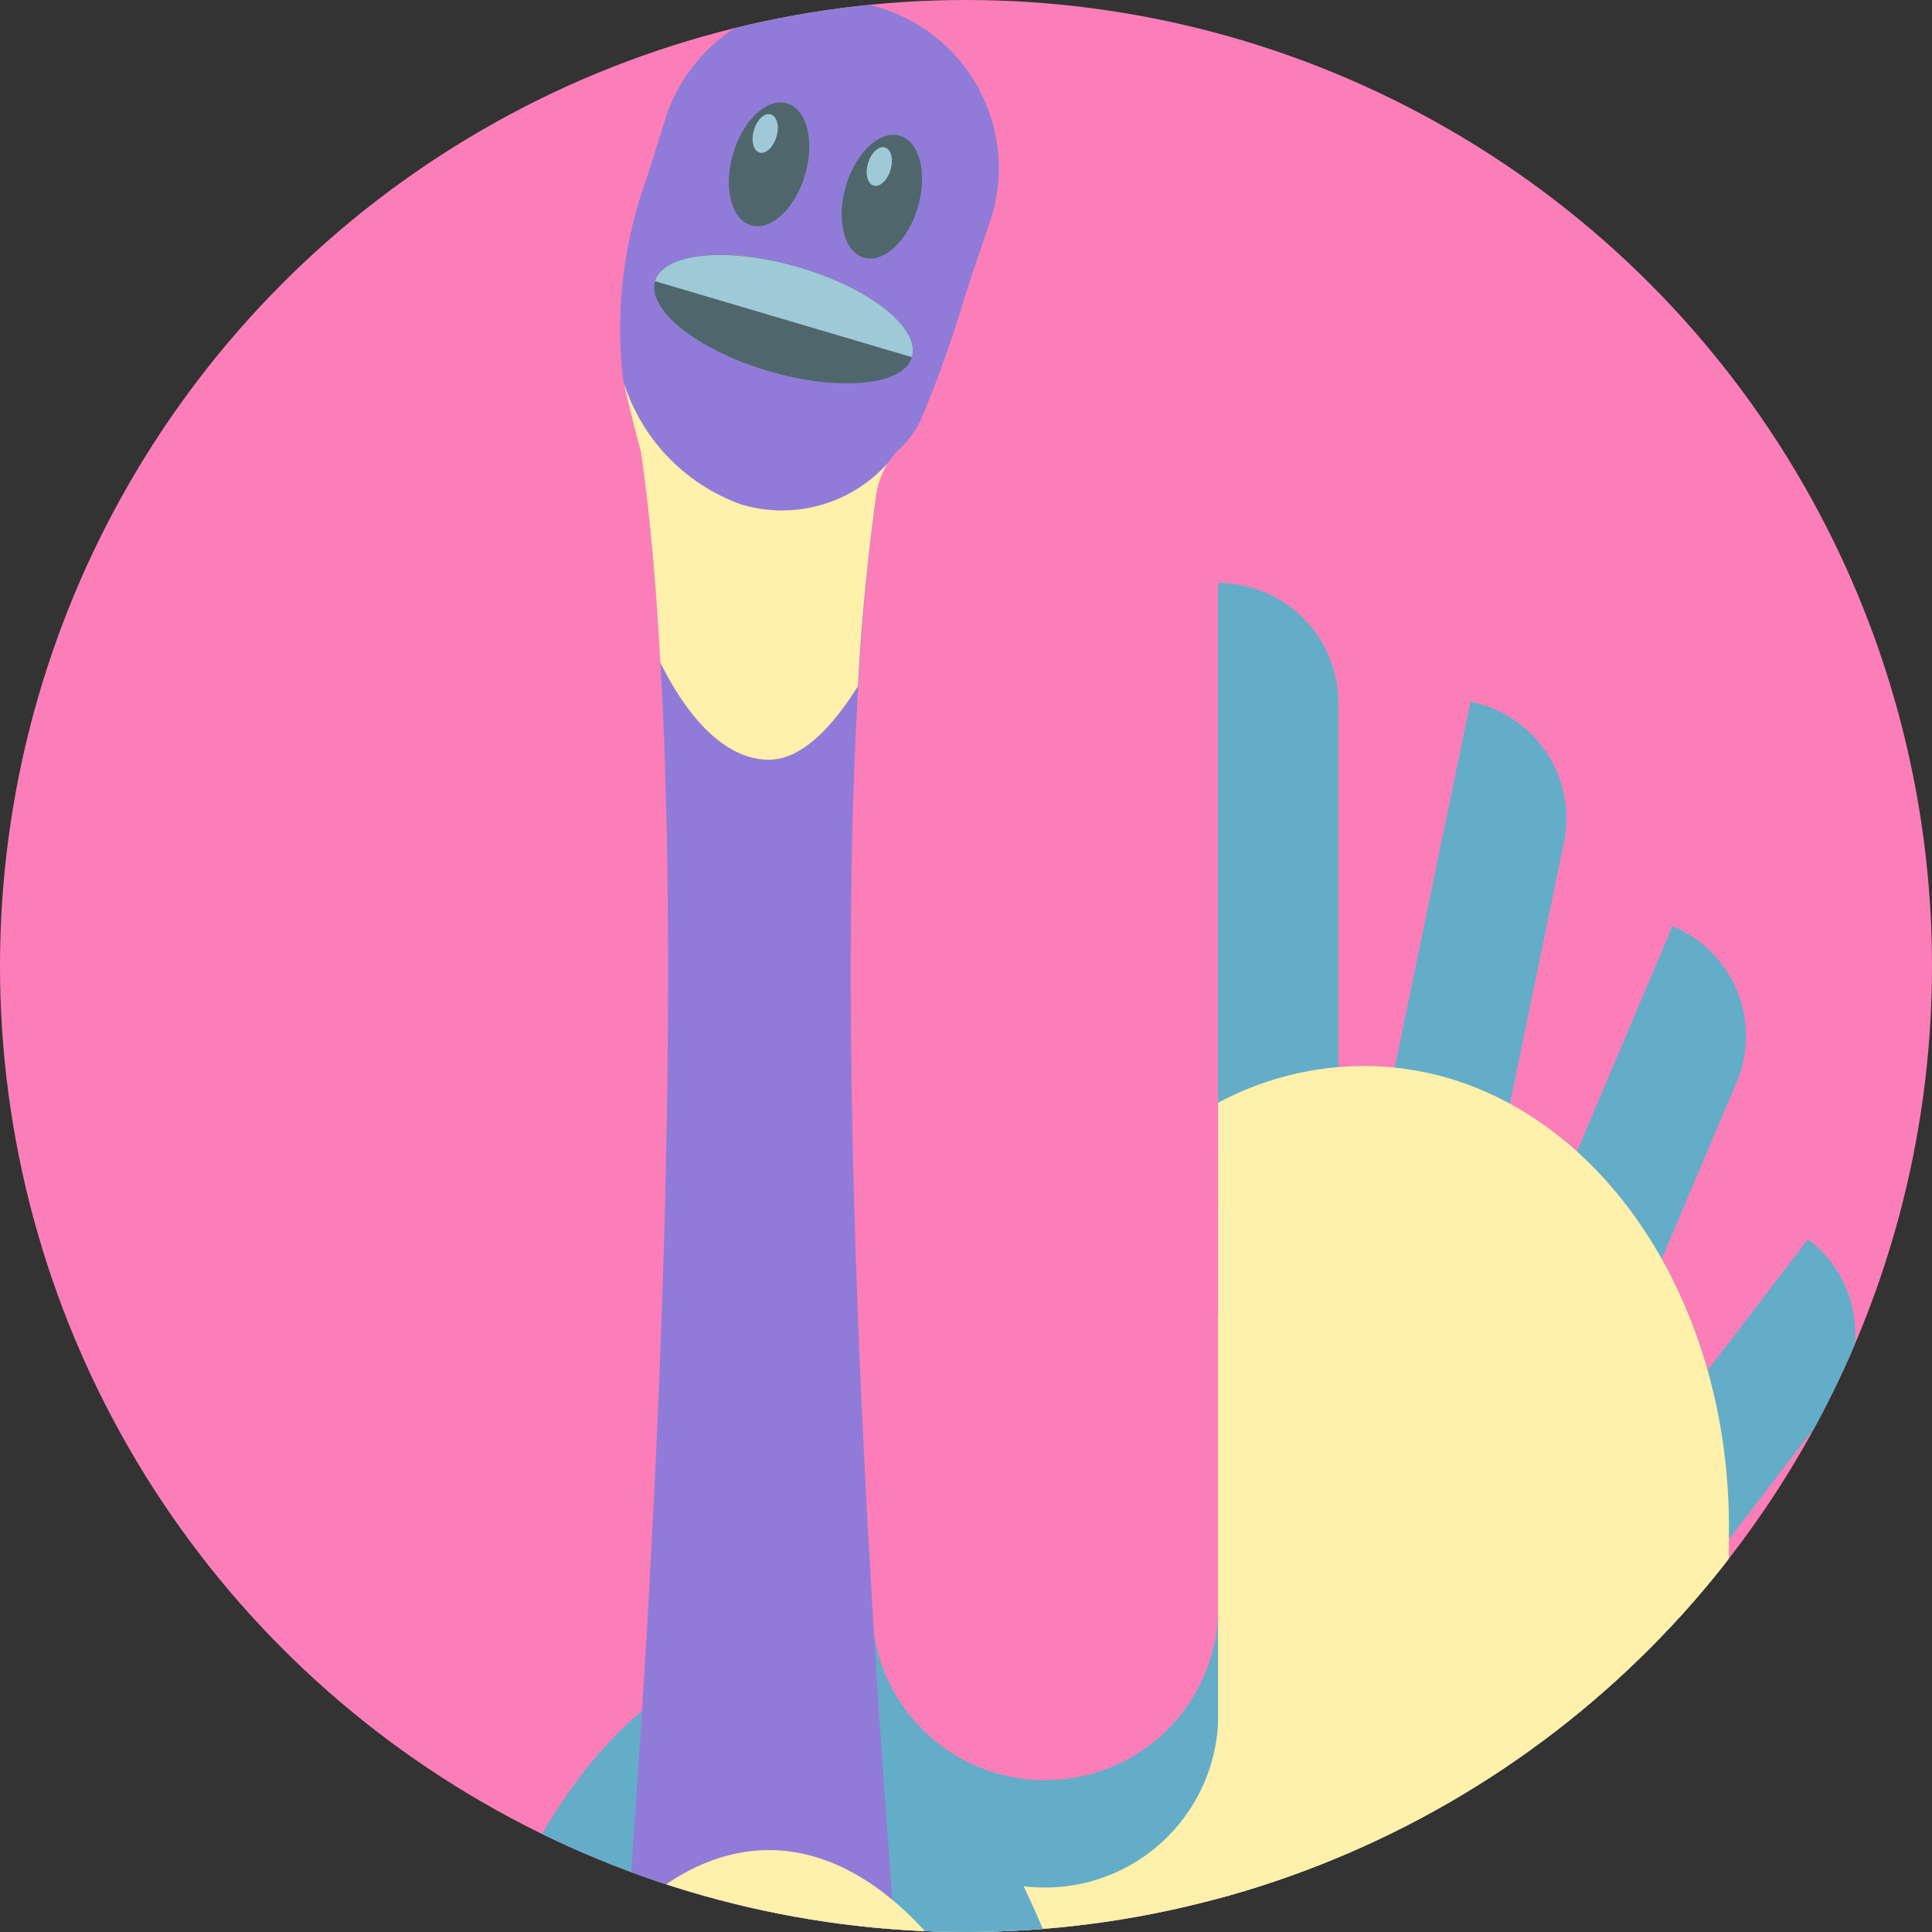 <svg xmlns="http://www.w3.org/2000/svg" width="40" height="40" viewBox="0 0 40 40"><rect x="0" y="0" width="40" height="40" fill="#333333" stroke="none"/><defs><clipPath id="a"><circle cx="20" cy="20" r="20" transform="translate(300 20)" fill="#4e4a68"/></clipPath><style>.d{fill:#64adc8}.e{fill:#fff0ab}.g{fill:#50666d}.h{fill:#9fc9d6}</style></defs><g transform="translate(-300 -20)" clip-path="url(#a)"><circle cx="25" cy="25" r="25" transform="translate(294 14)" fill="#fc7eb9"/><g transform="translate(308 20)"><path class="d" d="M19.709 23.845v-9.314a2.483 2.483 0 00-2.489-2.462v11.776zM22.496 26.553l1.887-9.122a2.47 2.47 0 00-1.938-2.905l-2.39 11.537zM24.32 30.986l3.64-8.589a2.461 2.461 0 00-1.334-3.223l-4.6 10.86zM24.23 36.533l5.682-7.425a2.453 2.453 0 00-.481-3.45l-7.184 9.388z"/><path class="d" d="M20.233 22.071a6.41 6.41 0 00-3.012.76v17.58a6.407 6.407 0 003.012.76c4.248 0 7.563-4.276 7.563-9.55s-3.315-9.55-7.563-9.55z"/><path class="d" d="M18.466 24.92a9.449 9.449 0 00-1.245.08v8.391a3.586 3.586 0 01-7.168 0h-.888c-.02.251-.031.5-.031.761a9.331 9.331 0 109.332-9.235z"/><path class="e" d="M18.466 27.14a9.441 9.441 0 00-1.245.082v8.391a3.586 3.586 0 01-7.168 0h-.888c-.02.251-.031.5-.031.762a9.331 9.331 0 109.332-9.235z"/><path class="e" d="M26.769 31.831h1.026v4.41h-1.026z"/><path class="e" d="M20.233 22.071a6.41 6.41 0 00-3.012.76v17.58a6.407 6.407 0 003.012.76c4.248 0 7.563-4.276 7.563-9.55s-3.315-9.55-7.563-9.55z"/><ellipse class="d" cx="7.919" cy="18.376" rx="7.919" ry="18.376" transform="translate(0 34.386)"/><path d="M10.385.215a3.566 3.566 0 00-4.561 2.094l-.427 1.358a9.126 9.126 0 00-.5 4.168c.141.676.374 1.523.374 1.523.945 6.589.683 19.871-.687 35.377a3.158 3.158 0 002.892 3.41c.092.008.184.012.276.012a3.163 3.163 0 003.183-3.144c0-.092 0-.185-.012-.277-1.37-15.507-1.723-27.854-.779-34.443a1.544 1.544 0 01.446-.962 2.1 2.1 0 00.478-.641 25.312 25.312 0 00.9-2.521c.225-.694.517-1.542.517-1.542a3.474 3.474 0 00-2.1-4.412z" fill="#907cd8"/><path class="g" d="M7.176 3.189c.203-.7.704-1.169 1.117-1.05s.58.78.376 1.478-.705 1.168-1.118 1.048-.577-.777-.375-1.476zM9.511 3.859c.203-.7.704-1.169 1.117-1.05s.58.78.376 1.478-.705 1.168-1.118 1.048-.577-.777-.375-1.476z"/><path class="h" d="M7.608 2.696c.064-.219.22-.366.35-.328s.182.244.118.461-.22.367-.35.33-.18-.245-.118-.463zM9.971 3.38c.064-.218.221-.365.35-.327s.182.243.117.462-.221.365-.35.328-.18-.245-.117-.463z"/><path class="g" d="M5.565 5.818c.178-.593 1.516-.72 2.984-.285s2.513 1.268 2.333 1.862-1.516.718-2.984.284-2.51-1.268-2.333-1.861z"/><path class="h" d="M8.545 5.535c-1.469-.434-2.805-.307-2.984.286l5.319 1.574c.18-.597-.866-1.43-2.335-1.86z"/><path class="e" d="M10.382 9.587a2.939 2.939 0 01-3.037.857 3.954 3.954 0 01-2.428-2.515c.142.656.354 1.431.354 1.431.176 1.228.311 2.69.4 4.355.6 1.216 1.386 2.014 2.247 2.014.644 0 1.271-.608 1.844-1.521a47.58 47.58 0 01.374-3.914 1.739 1.739 0 01.246-.707z"/><ellipse class="e" cx="7.739" cy="18.376" rx="7.739" ry="18.376" transform="translate(.181 38.304)"/></g></g></svg>